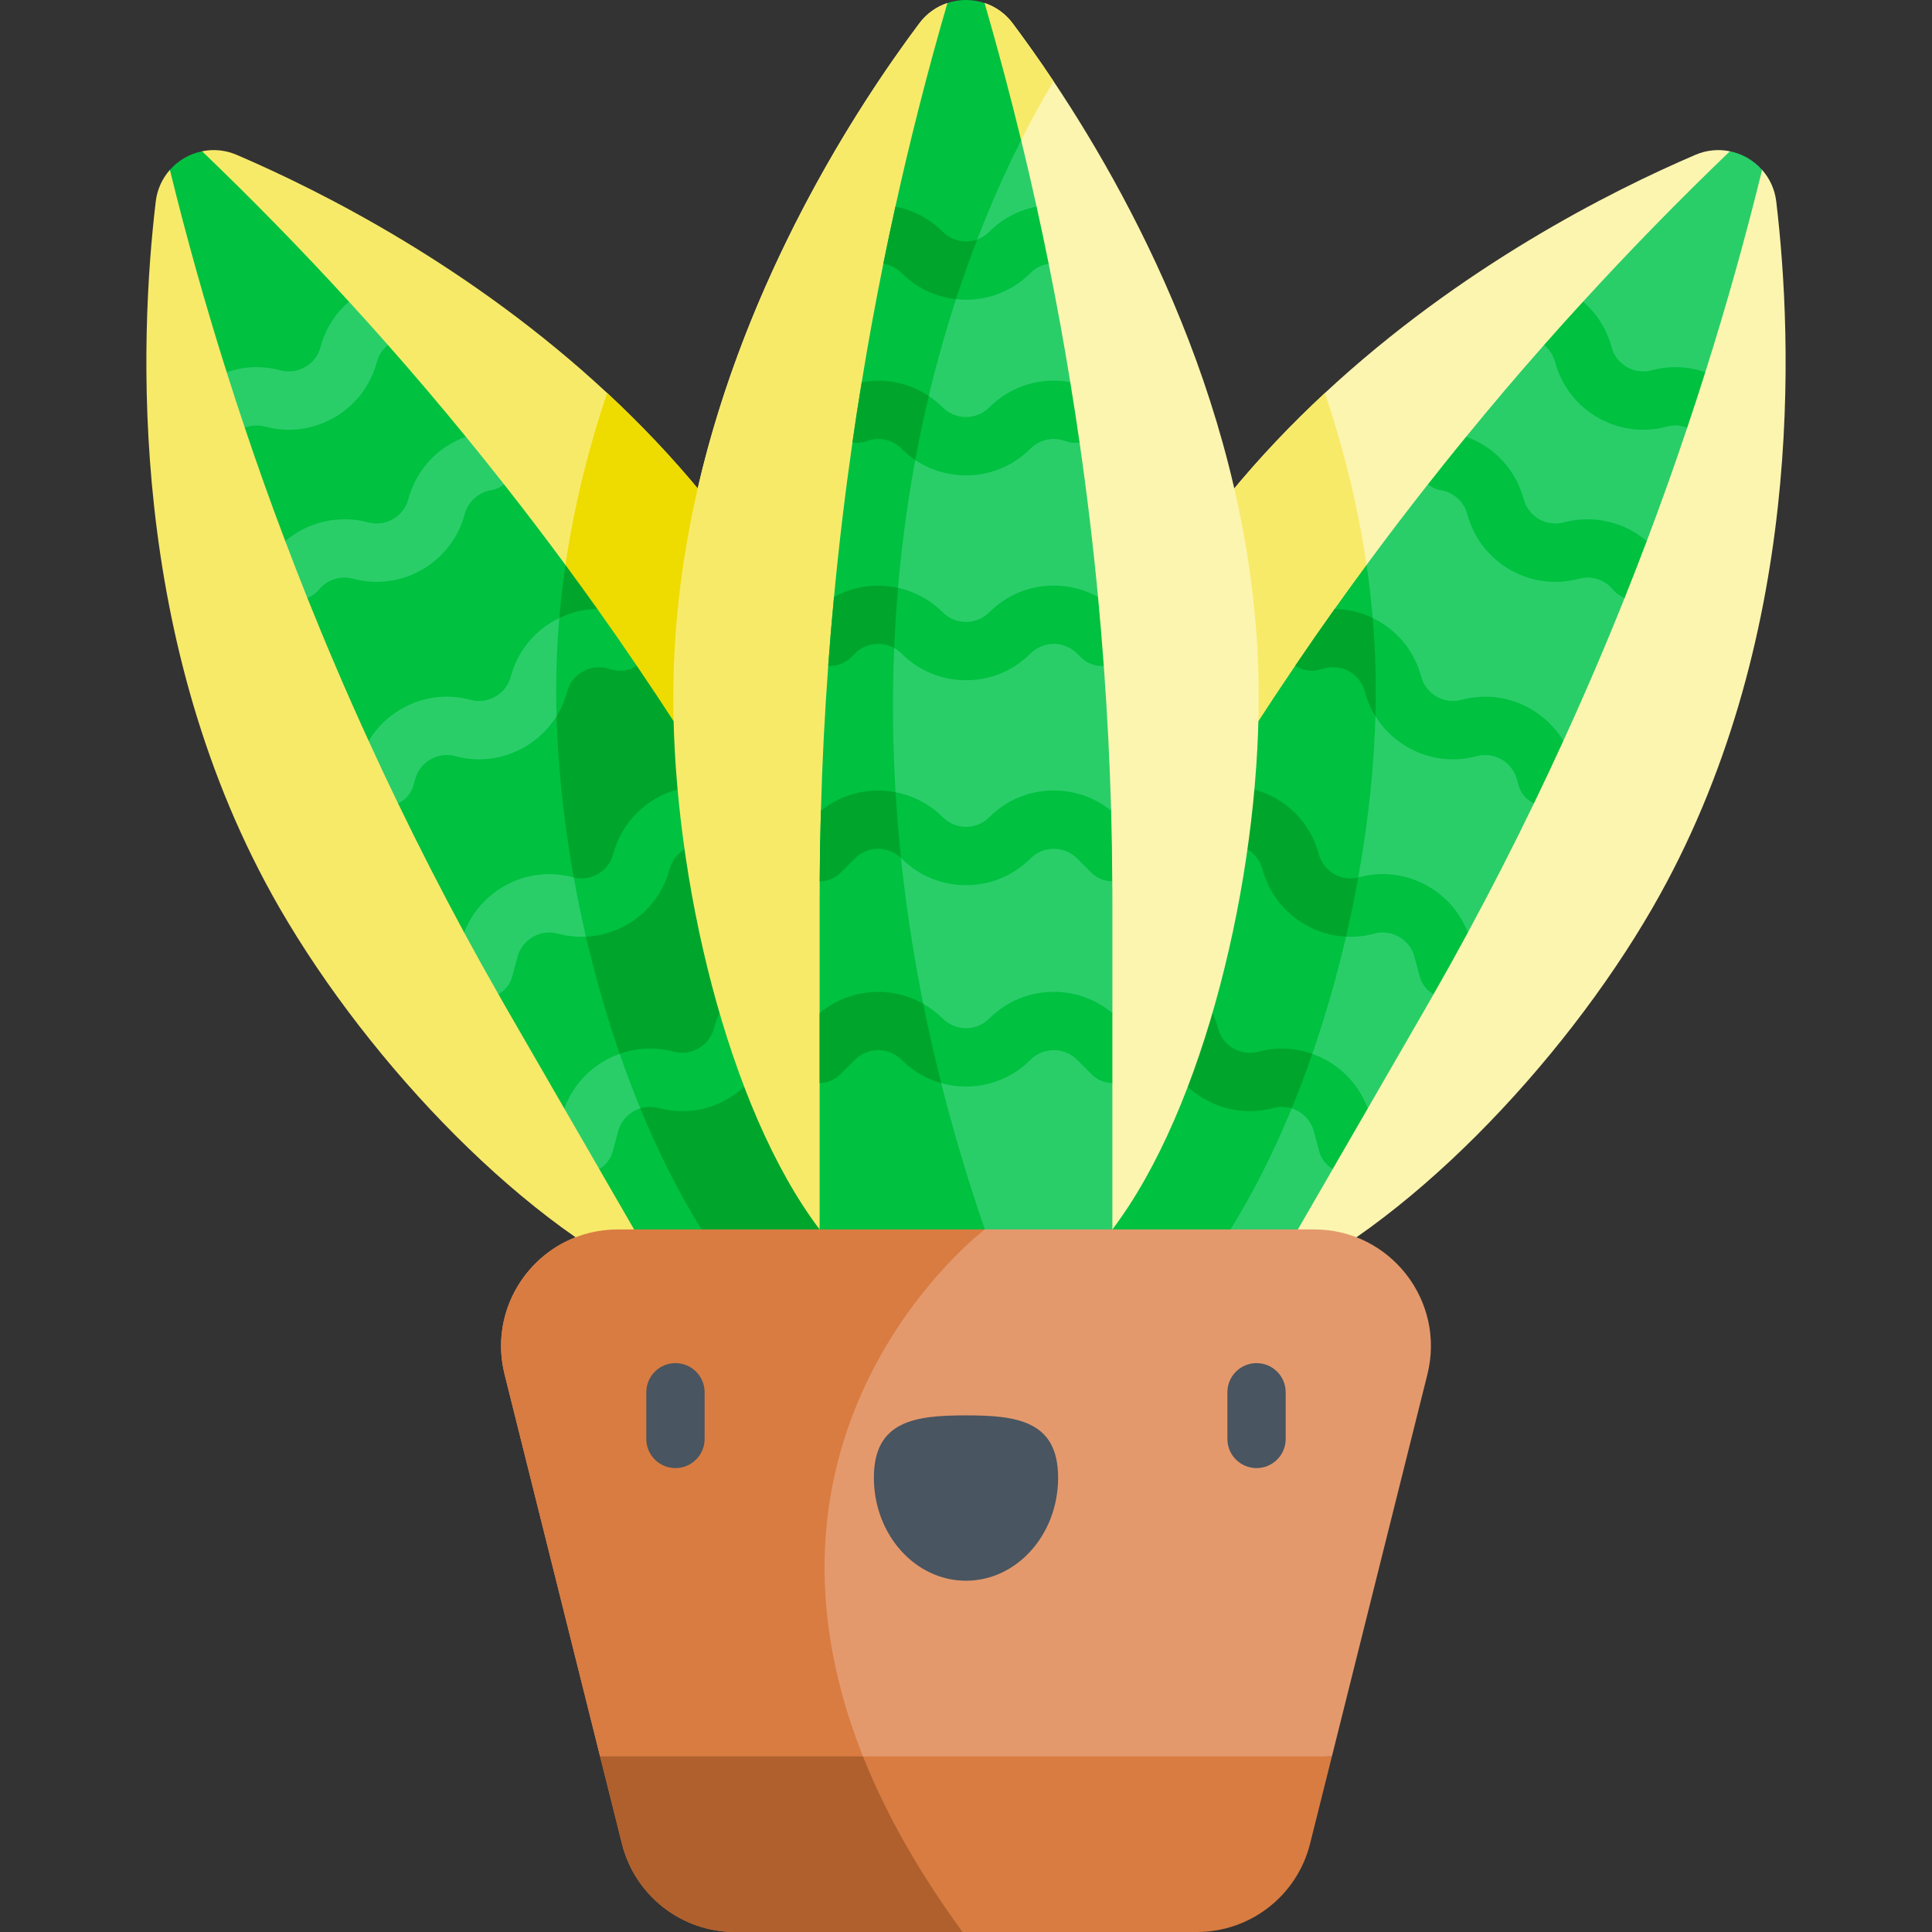 <svg id="Capa_1" enable-background="new 0 0 512 512" height="512" viewBox="0 0 512 512" width="512" xmlns="http://www.w3.org/2000/svg"><rect x="0" y="0" width="512" height="512" fill="#333333" stroke="none"/><g><path d="m244.512 303.095c-1.123 9.077-3.39 17.196-6.975 23.975-3.565 6.79-8.449 12.209-14.806 15.877-6.089 3.524-12.889 5.059-20.173 4.914-.319 0-.649-.01-.978-.031-7.665-.289-15.836-2.38-24.253-5.945-37.174-15.681-79.21-59.634-103.226-101.238-40.565-70.255-37.154-150.907-32.827-187.226.381-3.287 1.762-6.161 3.75-8.407l6.213-.443 2.318-4.482c2.947-.608 6.131-.361 9.17.948 22.574 9.685 62.251 29.714 98.167 63.106 17.567 16.33 34.237 35.865 47.559 58.934 24.027 41.603 41.068 99.981 36.061 140.018z" fill="#f8ea69"/><path d="m208.451 163.077c24.027 41.604 41.068 99.981 36.061 140.018-1.123 9.077-3.39 17.196-6.975 23.975-3.565 6.79-8.449 12.209-14.806 15.877-6.089 3.524-12.889 5.059-20.173 4.914-.288-.299-.577-.608-.865-.927-34.103-37.4-54.297-108.161-54.297-164.025 0-27.818 5.275-54.338 13.497-78.767 17.566 16.332 34.236 35.866 47.558 58.935z" fill="#eedb00"/><path d="m253.157 318.055-50.959 29.415-16.238 9.376-27.159-47.044v-.01l-1.123-11.333-8.139-4.698-14.919-25.84c-.855-1.473-1.7-2.957-2.535-4.441l-.186-12.632-8.891-3.699c0-.01 0-.01 0-.01-6.099-11.282-11.941-22.687-17.515-34.227l-1.741-12.704-6.048-3.853c-5.729-12.498-11.138-25.129-16.248-37.884l1.782-8.242-7.645-6.841c-3.771-9.942-7.346-19.967-10.725-30.054l3.111-6.944-7.902-7.748c-5.605-17.69-10.622-35.576-15.053-53.627 2.226-2.524 5.244-4.265 8.531-4.925 13.415 12.868 26.397 26.148 38.915 39.841l2.689 10.849 7.645.639c7.047 7.975 13.93 16.083 20.657 24.325l2.741 10.282 7.377 2.328c5.543 7.027 10.962 14.156 16.268 21.358l8.212 37.421 20.452 3.977c3.781 5.811 7.48 11.673 11.117 17.587 3.266 5.296 6.47 10.633 9.613 16.011.865 1.473 1.721 2.947 2.576 4.42l14.919 25.85 9.252 16.021z" fill="#00c140"/><path d="m225.987 271.001 27.169 47.054-50.959 29.415c-.176-.175-.34-.35-.505-.536-34.103-37.4-54.297-108.161-54.297-164.025 0-11.303.866-22.378 2.452-33.197 2.854 3.864 5.667 7.748 8.449 11.653l1.226 9.644 9.211 5.388c7.212 10.602 14.177 21.369 20.895 32.3 3.266 5.296 6.47 10.633 9.613 16.011.865 1.473 1.721 2.947 2.576 4.42l14.919 25.85z" fill="#00a62c"/><path d="m172.679 287.033-2.988 6.697c-2.771.855-5.059 3.081-5.872 6.079l-1.422 5.296c-.546 2.061-1.886 3.709-3.596 4.688l-9.263-16.032c2.545-6.955 8.057-12.137 14.692-14.486z" fill="#29ce69"/><path d="m216.735 254.98 9.252 16.021c-1.71.999-3.802 1.339-5.862.783l-5.306-1.422c-2.246-.608-4.596-.289-6.625.876-2.019 1.174-3.462 3.05-4.07 5.296-1.659 6.233-5.656 11.447-11.261 14.682-5.604 3.235-12.126 4.09-18.36 2.411-1.638-.433-3.297-.371-4.811.103-1.947-4.719-3.771-9.541-5.46-14.455 4.441-1.587 9.386-1.875 14.28-.577 2.256.608 4.605.299 6.625-.866 2.02-1.164 3.462-3.05 4.06-5.285 1.669-6.244 5.677-11.457 11.271-14.692 4.985-2.875 10.683-3.874 16.267-2.875z" fill="#00c140"/><path d="m158.059 240.988-2.771 7.243c-2.483.124-4.997-.144-7.47-.814-2.236-.608-4.595-.299-6.604.876-2.019 1.164-3.472 3.039-4.069 5.296l-1.381 5.162c-.566 2.092-1.926 3.75-3.678 4.729-3.091-5.409-6.12-10.849-9.077-16.33 0-.01 0-.01 0-.01 1.978-5.152 5.636-9.438 10.478-12.24 5.584-3.225 12.106-4.08 18.35-2.411.072.021.154.041.227.052z" fill="#29ce69"/><path d="m166.188 245.007c-3.4 1.958-7.109 3.039-10.901 3.225-1.216-5.224-2.298-10.458-3.225-15.692 2.174.536 4.441.206 6.388-.917 2.03-1.164 3.462-3.05 4.059-5.285 1.68-6.254 5.677-11.477 11.272-14.702 4.853-2.792 10.396-3.812 15.846-2.936 3.266 5.296 6.47 10.633 9.613 16.011-1.721 1.03-3.843 1.381-5.935.824l-5.172-1.391c-2.246-.598-4.605-.288-6.625.876-2.019 1.164-3.462 3.05-4.06 5.306-1.657 6.222-5.665 11.445-11.26 14.681z" fill="#00c140"/><path d="m152.506 172.236-5.007 17.556c-2.071 3.348-4.956 6.151-8.469 8.181-5.594 3.235-12.106 4.09-18.339 2.421-2.256-.608-4.616-.299-6.625.876-2.019 1.164-3.472 3.039-4.07 5.296l-.371 1.381c-.608 2.267-2.164 4.029-4.132 4.966-2.658-5.491-5.255-11.004-7.789-16.557 2.071-3.482 5.028-6.388 8.634-8.479 5.594-3.225 12.106-4.08 18.349-2.411 2.246.608 4.595.289 6.614-.876 2.02-1.164 3.462-3.05 4.07-5.296 1.669-6.233 5.667-11.447 11.261-14.682.525-.299 1.051-.577 1.587-.835z" fill="#29ce69"/><path d="m150.301 183.302c-.618 2.318-1.566 4.503-2.803 6.491-.072-2.318-.103-4.616-.103-6.882 0-6.45.289-12.827.825-19.133 3.183-1.545 6.604-2.349 10.076-2.411 3.534 4.976 7.016 9.984 10.437 15.032-1.792 1.236-4.101 1.7-6.367 1.092l-1.38-.371c-2.246-.598-4.606-.289-6.625.876-2.02 1.164-3.462 3.049-4.06 5.306z" fill="#00c140"/><path d="m133.579 128.355c-.979.793-2.164 1.35-3.493 1.576-1.02.165-1.989.515-2.885 1.04-2.009 1.154-3.452 3.039-4.06 5.296-1.659 6.223-5.656 11.447-11.261 14.682s-12.127 4.09-18.36 2.411c-3.266-.876-6.79.237-8.953 2.854-.865 1.041-1.947 1.793-3.112 2.256-1.999-5.007-3.956-10.035-5.862-15.084 5.986-5.09 14.208-7.027 21.935-4.956 2.256.608 4.606.299 6.625-.865s3.462-3.039 4.059-5.286c1.679-6.254 5.677-11.467 11.261-14.702 1.277-.731 2.606-1.35 3.987-1.834 1.896 2.308 3.761 4.616 5.625 6.944 1.506 1.887 3.011 3.773 4.494 5.668z" fill="#29ce69"/><path d="m102.804 91.419c-.052.052-.103.103-.154.144-1.35 1.144-2.318 2.658-2.782 4.389-1.659 6.233-5.657 11.447-11.261 14.682-3.73 2.153-7.862 3.256-12.045 3.256-2.112 0-4.224-.278-6.316-.845-1.71-.453-3.514-.381-5.193.227-.062.021-.124.041-.185.062-1.649-4.884-3.246-9.778-4.791-14.692 4.595-1.597 9.489-1.782 14.177-.515 2.256.608 4.605.299 6.625-.876 2.019-1.164 3.462-3.039 4.059-5.285 1.257-4.719 3.874-8.861 7.532-12.034 3.493 3.791 6.934 7.623 10.334 11.487z" fill="#29ce69"/><path d="m437.9 240.648c-24.016 41.604-66.053 85.557-103.226 101.238-8.418 3.565-16.588 5.656-24.253 5.945-.33.021-.659.031-.978.031-7.285.144-14.084-1.391-20.173-4.914-6.357-3.668-11.241-9.087-14.806-15.877-3.585-6.78-5.852-14.898-6.975-23.975-5.007-40.038 12.034-98.415 36.061-140.018 13.332-23.079 30.003-42.614 47.569-58.934 35.917-33.403 75.594-53.432 98.157-63.106 3.04-1.309 6.223-1.556 9.17-.948l2.318 4.482 6.213.443c1.989 2.246 3.369 5.121 3.75 8.407 4.326 36.318 7.737 116.97-32.827 187.226z" fill="#fcf5af"/><path d="m364.605 182.91c0 55.863-20.194 126.624-54.297 164.025-.288.319-.577.628-.865.927-7.285.144-14.084-1.391-20.173-4.914-6.357-3.668-11.241-9.087-14.806-15.877-3.585-6.78-5.852-14.898-6.975-23.975-5.007-40.038 12.034-98.415 36.061-140.018 13.332-23.079 30.003-42.614 47.569-58.934 8.22 24.428 13.486 50.948 13.486 78.766z" fill="#f8ea69"/><path d="m451.923 98.641-7.902 7.748 3.111 6.944c-3.379 10.087-6.955 20.112-10.725 30.054l-7.645 6.841 1.782 8.242c-5.11 12.755-10.519 25.387-16.248 37.884l-6.048 3.853-1.741 12.704c-5.574 11.539-11.416 22.945-17.515 34.227v.01l-8.891 3.699-.186 12.632c-.835 1.484-1.679 2.967-2.535 4.441l-14.919 25.84-8.139 4.698-1.123 11.333v.01l-27.159 47.044-16.238-9.376-50.959-29.415 27.169-47.054 9.252-16.021 14.919-25.85c.855-1.473 1.71-2.947 2.576-4.42 3.143-5.378 6.347-10.715 9.613-16.011 3.637-5.914 7.346-11.787 11.127-17.598l19.288-6.501 9.366-34.896c5.306-7.202 10.725-14.321 16.268-21.348l7.377-2.328 2.741-10.282c6.728-8.242 13.61-16.351 20.657-24.325l7.645-.639 2.689-10.849c12.519-13.693 25.5-26.973 38.915-39.842 3.287.659 6.305 2.401 8.531 4.925-4.431 18.05-9.448 35.936-15.053 53.626z" fill="#29ce69"/><path d="m364.605 182.91c0 55.863-20.194 126.624-54.297 164.025-.165.185-.33.361-.505.536l-50.959-29.415 27.169-47.054 9.252-16.021 14.919-25.85c.855-1.473 1.71-2.947 2.576-4.42 3.143-5.378 6.347-10.715 9.613-16.011 6.718-10.932 13.683-21.698 20.895-32.3l9.211-5.388 1.226-9.644c2.782-3.915 5.605-7.799 8.449-11.663 1.585 10.817 2.451 21.903 2.451 33.205z" fill="#00c140"/><path d="m362.462 293.761-9.263 16.032c-1.71-.979-3.05-2.627-3.596-4.688l-1.422-5.296c-.813-2.998-3.101-5.224-5.872-6.079-1.515-.474-3.173-.536-4.811-.103-6.234 1.679-12.756.824-18.36-2.411-5.605-3.235-9.603-8.448-11.261-14.682-.608-2.246-2.051-4.121-4.07-5.296-2.029-1.164-4.379-1.484-6.625-.876l-5.306 1.422c-2.061.556-4.152.216-5.862-.783l9.252-16.021c5.585-.999 11.282 0 16.269 2.875 5.595 3.235 9.602 8.448 11.271 14.692.598 2.236 2.04 4.121 4.06 5.285 2.019 1.164 4.368 1.473 6.625.866 4.894-1.298 9.839-1.01 14.28.577 6.633 2.349 12.145 7.531 14.691 14.486z" fill="#00c140"/><path d="m347.769 279.275c-1.689 4.915-3.513 9.736-5.46 14.455-1.515-.474-3.173-.536-4.811-.103-6.234 1.679-12.756.824-18.36-2.411-5.605-3.235-9.603-8.448-11.261-14.682-.608-2.246-2.051-4.121-4.07-5.296-2.029-1.164-4.379-1.484-6.625-.876l-5.306 1.422c-2.061.556-4.152.216-5.862-.783l9.252-16.021c5.585-.999 11.282 0 16.269 2.875 5.595 3.235 9.602 8.448 11.271 14.692.598 2.236 2.04 4.121 4.06 5.285 2.019 1.164 4.368 1.473 6.625.866 4.892-1.299 9.837-1.01 14.278.577z" fill="#00a62c"/><path d="m388.992 247.139v.01c-2.957 5.481-5.986 10.921-9.077 16.33-1.752-.979-3.112-2.638-3.678-4.729l-1.381-5.162c-.597-2.256-2.05-4.132-4.069-5.296-2.009-1.175-4.369-1.484-6.604-.876-2.473.67-4.987.938-7.47.814-3.792-.185-7.501-1.267-10.901-3.225-5.594-3.235-9.602-8.459-11.261-14.682-.598-2.256-2.04-4.142-4.06-5.306-2.019-1.164-4.379-1.473-6.625-.876l-5.172 1.391c-2.092.556-4.214.206-5.935-.824 3.143-5.378 6.347-10.715 9.613-16.011 5.45-.876 10.993.144 15.846 2.936 5.595 3.225 9.592 8.449 11.272 14.702.597 2.236 2.029 4.121 4.059 5.285 1.947 1.123 4.214 1.453 6.388.917.072-.01.155-.031.227-.052 6.244-1.669 12.766-.814 18.35 2.411 4.842 2.806 8.5 7.092 10.478 12.243z" fill="#00c140"/><path d="m359.937 232.54c-.927 5.234-2.009 10.468-3.225 15.692-3.792-.185-7.501-1.267-10.901-3.225-5.594-3.235-9.602-8.459-11.261-14.682-.598-2.256-2.04-4.142-4.06-5.306-2.019-1.164-4.379-1.473-6.625-.876l-5.172 1.391c-2.092.556-4.214.206-5.935-.824 3.143-5.378 6.347-10.715 9.613-16.011 5.45-.876 10.993.144 15.846 2.936 5.595 3.225 9.592 8.449 11.272 14.702.597 2.236 2.029 4.121 4.059 5.285 1.948 1.124 4.215 1.454 6.389.918z" fill="#00a62c"/><path d="m414.296 196.356c-2.535 5.553-5.131 11.065-7.789 16.557-1.968-.937-3.524-2.699-4.132-4.966l-.371-1.381c-.598-2.256-2.051-4.132-4.07-5.296-2.009-1.175-4.368-1.484-6.625-.876-6.233 1.669-12.745.814-18.339-2.421-3.514-2.03-6.399-4.832-8.469-8.181-1.237-1.988-2.184-4.173-2.803-6.491-.598-2.256-2.04-4.142-4.059-5.306s-4.379-1.473-6.625-.876l-1.38.371c-2.266.608-4.575.144-6.367-1.092 3.42-5.049 6.903-10.056 10.437-15.032 3.472.062 6.893.866 10.076 2.411.536.258 1.061.536 1.587.835 5.595 3.235 9.592 8.448 11.261 14.682.608 2.246 2.05 4.132 4.07 5.296 2.019 1.164 4.368 1.484 6.614.876 6.243-1.669 12.755-.814 18.349 2.411 3.607 2.091 6.564 4.996 8.635 8.479z" fill="#00c140"/><path d="m364.605 182.91c0 2.267-.031 4.564-.103 6.882-1.237-1.988-2.184-4.173-2.803-6.491-.598-2.256-2.04-4.142-4.059-5.306s-4.379-1.473-6.625-.876l-1.38.371c-2.266.608-4.575.144-6.367-1.092 3.42-5.049 6.903-10.056 10.437-15.032 3.472.062 6.893.866 10.076 2.411.545 6.306.824 12.683.824 19.133z" fill="#00a62c"/><path d="m378.421 128.355c.979.793 2.164 1.35 3.493 1.576 1.02.165 1.989.515 2.885 1.04 2.009 1.154 3.452 3.039 4.06 5.296 1.659 6.223 5.656 11.447 11.261 14.682s12.127 4.09 18.36 2.411c3.266-.876 6.79.237 8.953 2.854.865 1.041 1.947 1.793 3.112 2.256 1.999-5.007 3.956-10.035 5.862-15.084-5.986-5.09-14.208-7.027-21.935-4.956-2.256.608-4.606.299-6.625-.865s-3.462-3.039-4.059-5.286c-1.679-6.254-5.677-11.467-11.261-14.702-1.277-.731-2.606-1.35-3.987-1.834-1.896 2.308-3.761 4.616-5.625 6.944-1.506 1.887-3.011 3.773-4.494 5.668z" fill="#00c140"/><path d="m409.196 91.419c.052.052.103.103.154.144 1.35 1.144 2.318 2.658 2.782 4.389 1.659 6.233 5.657 11.447 11.261 14.682 3.73 2.153 7.862 3.256 12.045 3.256 2.112 0 4.224-.278 6.316-.845 1.71-.453 3.513-.381 5.193.227.062.021.124.041.185.062 1.649-4.884 3.246-9.778 4.791-14.692-4.595-1.597-9.489-1.782-14.177-.515-2.256.608-4.605.299-6.625-.876-2.019-1.164-3.462-3.039-4.059-5.285-1.257-4.719-3.874-8.861-7.532-12.034-3.493 3.791-6.934 7.623-10.334 11.487z" fill="#00c140"/><path d="m333.572 184.765c0 48.043-14.424 108.883-38.781 141.049-5.512 7.295-11.539 11.436-18.03 15.516-2.782 1.751-5.646 3.163-8.593 4.214-3.915 1.401-7.975 2.133-12.168 2.133-7.346 0-14.28-2.256-20.761-6.347-6.491-4.08-12.518-8.222-18.03-15.516l-27.169-95.787-5.131-100.589s0 0-.01 0c12.91-56.007 42.026-100.908 58.717-123.224 1.978-2.658 4.606-4.461 7.459-5.409l4.925 2.286 4.925-2.287c2.853.948 5.481 2.751 7.459 5.409 3.215 4.296 6.893 9.427 10.818 15.321 22.863 34.236 54.37 94.015 54.37 163.231z" fill="#fcf5af"/><path d="m266.612 341.33c.536 1.411 1.051 2.813 1.556 4.214-3.915 1.401-7.975 2.133-12.168 2.133-7.346 0-14.28-2.256-20.761-6.347-6.491-4.08-12.518-8.222-18.03-15.516-24.357-32.166-38.781-93.006-38.781-141.049 0-81.126 43.283-149.271 65.187-178.552 1.978-2.658 4.606-4.461 7.459-5.409l4.926 2.287 4.925-2.287c2.853.948 5.481 2.751 7.459 5.409 3.215 4.296 6.893 9.427 10.818 15.321-20.606 34.164-77.015 150.681-12.59 319.796z" fill="#f8ea69"/><path d="m294.791 268.487-4.266 9.262 4.266 9.252v54.328h-77.582v-15.516l2.638-44.633 1.886-4.162-1.474-2.782 7.737-131.106 28.004-116.538 14.61 10.54c1.432 5.862 2.802 11.745 4.101 17.639l-.845 9.881 4.039 5.224c2.112 10.437 4.019 20.905 5.729 31.404l-1.257 7.985 3.719 7.995c1.968 13.61 3.596 27.262 4.894 40.955l-3.75 8.675 5.275 9.561c.938 12.776 1.587 25.582 1.947 38.41l-3.936 7.975 4.235 10.705c.031 1.7.031 3.41.031 5.11v29.836z" fill="#29ce69"/><path d="m266.612 341.33h-49.403v-54.328l4.523-9.984-4.523-8.521v-29.847c0-1.7 0-3.41.021-5.11l4.503-8.995-4.183-9.695c.35-12.827.999-25.624 1.937-38.4l4.883-8.727-3.348-9.51c1.288-13.693 2.926-27.344 4.884-40.955l4.822-7.016-2.359-8.964c1.7-10.499 3.616-20.967 5.729-31.393l5.924-5.409-2.731-9.706c3.997-18.123 8.593-36.122 13.785-53.967 3.184-1.072 6.666-1.072 9.85 0 3.492 12.044 6.728 24.161 9.685 36.329-23.698 46.961-60.768 155.154-3.999 304.198z" fill="#00c140"/><path d="m294.791 268.487v18.515c-1.978 0-3.946-.752-5.46-2.267l-3.884-3.884c-1.649-1.638-3.843-2.545-6.182-2.545s-4.523.907-6.172 2.545c-4.543 4.564-10.622 7.089-17.093 7.089-2.256 0-4.461-.309-6.573-.907-3.946-1.102-7.562-3.215-10.53-6.192-3.39-3.379-8.933-3.379-12.343.021l-3.884 3.874c-1.514 1.515-3.493 2.267-5.46 2.267v-18.504c7.81-6.553 18.834-7.387 27.458-2.493 1.844 1.041 3.585 2.349 5.162 3.915 1.649 1.659 3.844 2.565 6.172 2.565s4.523-.907 6.161-2.555c4.575-4.564 10.643-7.078 17.103-7.078 5.748-.002 11.187 1.987 15.525 5.634z" fill="#00c140"/><path d="m244.667 266.004c1.38 6.893 2.957 13.909 4.76 21.029-3.946-1.102-7.562-3.215-10.53-6.192-3.39-3.379-8.933-3.379-12.343.021l-3.884 3.874c-1.514 1.515-3.493 2.267-5.46 2.267v-18.504c7.809-6.554 18.833-7.389 27.457-2.495z" fill="#00a62c"/><path d="m294.76 233.539c-1.999.021-4.008-.742-5.533-2.267l-3.781-3.781c-1.649-1.648-3.843-2.555-6.182-2.555-2.329 0-4.523.907-6.172 2.555-4.543 4.564-10.622 7.089-17.093 7.089s-12.549-2.524-17.103-7.099c-.041-.041-.083-.083-.134-.124-3.41-3.266-8.84-3.225-12.209.134l-3.781 3.781c-1.535 1.535-3.544 2.287-5.543 2.267.031-6.233.134-12.467.319-18.69 5.677-4.595 12.961-6.223 19.782-4.904 4.585.876 8.964 3.091 12.497 6.625 1.649 1.648 3.844 2.555 6.172 2.555s4.523-.907 6.161-2.555c4.575-4.575 10.643-7.089 17.103-7.089 5.594 0 10.911 1.885 15.197 5.378.176 6.224.28 12.447.3 18.68z" fill="#00c140"/><path d="m222.773 231.273c-1.535 1.535-3.544 2.287-5.543 2.267.031-6.233.134-12.467.319-18.69 5.677-4.595 12.961-6.223 19.782-4.904.34 5.697.814 11.498 1.432 17.412-3.41-3.266-8.84-3.225-12.209.134z" fill="#00a62c"/><path d="m292.514 176.45c-2.164.165-4.399-.587-6.058-2.246l-1.01-1.01c-1.659-1.648-3.843-2.555-6.182-2.555-2.329 0-4.513.907-6.172 2.555-4.564 4.564-10.633 7.078-17.093 7.078s-12.529-2.514-17.093-7.078c-.588-.587-1.237-1.072-1.927-1.453-3.328-1.844-7.604-1.36-10.427 1.453l-1.01 1.01c-1.659 1.659-3.894 2.411-6.058 2.246.443-6.089.948-12.168 1.535-18.236 5.213-2.885 11.282-3.699 16.969-2.421 4.338.948 8.469 3.112 11.838 6.481 1.649 1.638 3.833 2.545 6.172 2.545s4.523-.907 6.172-2.545c4.564-4.575 10.633-7.089 17.093-7.089 4.173 0 8.181 1.051 11.725 3.029.578 6.068 1.083 12.147 1.526 18.236z" fill="#00c140"/><path d="m219.486 176.45c.443-6.089.948-12.168 1.535-18.236 5.213-2.885 11.282-3.699 16.969-2.421-.453 5.193-.793 10.509-1.01 15.949-3.328-1.844-7.604-1.36-10.427 1.453l-1.01 1.01c-1.658 1.658-3.893 2.41-6.057 2.245z" fill="#00a62c"/><path d="m286.095 117.259c-1.247.196-2.555.082-3.822-.392-.958-.35-1.978-.536-3.008-.536-2.329 0-4.513.907-6.172 2.555-4.543 4.564-10.622 7.089-17.093 7.089-4.863 0-9.499-1.422-13.435-4.07-1.309-.865-2.535-1.875-3.668-3.019-2.39-2.401-6.007-3.194-9.18-2.009-1.257.464-2.566.577-3.812.381.763-5.337 1.576-10.664 2.463-15.98 6.171-1.123 12.569.196 17.773 3.668 1.309.876 2.545 1.875 3.688 3.019 1.649 1.648 3.844 2.555 6.172 2.555s4.523-.907 6.161-2.545c4.575-4.585 10.643-7.099 17.103-7.099 1.473 0 2.936.134 4.368.402.484 2.936.948 5.873 1.402 8.819.36 2.392.72 4.772 1.06 7.162z" fill="#00c140"/><path d="m225.905 117.259c.763-5.337 1.576-10.664 2.463-15.98 6.171-1.123 12.569.196 17.773 3.668-1.298 5.43-2.494 11.086-3.575 16.959-1.309-.865-2.535-1.875-3.668-3.019-2.39-2.401-6.007-3.194-9.18-2.009-1.258.463-2.567.577-3.813.381z" fill="#00a62c"/><path d="m277.904 69.875c-.061.031-.134.041-.206.051-1.741.319-3.338 1.144-4.606 2.411-4.543 4.564-10.622 7.089-17.093 7.089-.896 0-1.772-.051-2.648-.144-5.471-.587-10.53-3.008-14.455-6.955-1.257-1.247-2.854-2.081-4.616-2.401-.062-.01-.124-.021-.185-.041 1.009-5.049 2.081-10.087 3.194-15.115 4.781.917 9.108 3.204 12.539 6.646 1.649 1.648 3.844 2.555 6.172 2.555 1.03 0 2.04-.175 2.978-.515 1.185-.433 2.266-1.113 3.183-2.03 3.452-3.451 7.779-5.749 12.549-6.656 1.113 5.029 2.185 10.067 3.194 15.105z" fill="#00c140"/><path d="m258.978 63.456c-1.916 4.945-3.802 10.231-5.625 15.825-5.471-.587-10.53-3.008-14.455-6.955-1.257-1.247-2.854-2.081-4.616-2.401-.062-.01-.124-.021-.185-.041 1.009-5.049 2.081-10.087 3.194-15.115 4.781.917 9.108 3.204 12.539 6.646 1.649 1.648 3.844 2.555 6.172 2.555 1.028.002 2.038-.174 2.976-.514z" fill="#00a62c"/><path d="m352.972 465.451-5.79 23.141c-3.431 13.754-15.795 23.408-29.982 23.408h-122.4c-14.187 0-26.551-9.654-29.982-23.409l-5.79-23.141 67.701-5.182 26.428-2.03z" fill="#d97c41"/><path d="m255.093 512h-60.293c-14.187 0-26.551-9.654-29.982-23.409l-5.79-23.141 67.701-5.182c5.749 16.001 14.847 33.269 28.364 51.732z" fill="#af602d"/><path d="m378.277 364.223-25.304 101.228h-124.276l-40.584-7.212-29.086 7.212-25.304-101.228c-3.904-15.65 4.812-30.909 18.793-36.329l50.145 8.84 58.325-10.921h87.308c20.102.001 34.856 18.907 29.983 38.41z" fill="#e4996d"/><path d="m228.697 465.451h-69.669l-25.304-101.228c-4.873-19.504 9.881-38.41 29.982-38.41h97.281c0 .001-67.516 51.114-32.29 139.638z" fill="#d97c41"/><g><g><path d="m280.412 391.593c0-15.087-10.929-16.504-24.411-16.504s-24.412 1.417-24.412 16.504c0 15.086 10.929 27.316 24.412 27.316 13.481 0 24.411-12.229 24.411-27.316z" fill="#495560"/></g><g><path d="m179.003 389.06c-4.268 0-7.727-3.46-7.727-7.727v-12.364c0-4.268 3.459-7.727 7.727-7.727s7.727 3.46 7.727 7.727v12.364c0 4.267-3.459 7.727-7.727 7.727z" fill="#495560"/></g><g><path d="m332.997 389.06c-4.268 0-7.727-3.46-7.727-7.727v-12.364c0-4.268 3.459-7.727 7.727-7.727s7.727 3.46 7.727 7.727v12.364c.001 4.267-3.459 7.727-7.727 7.727z" fill="#495560"/></g></g></g></svg>
